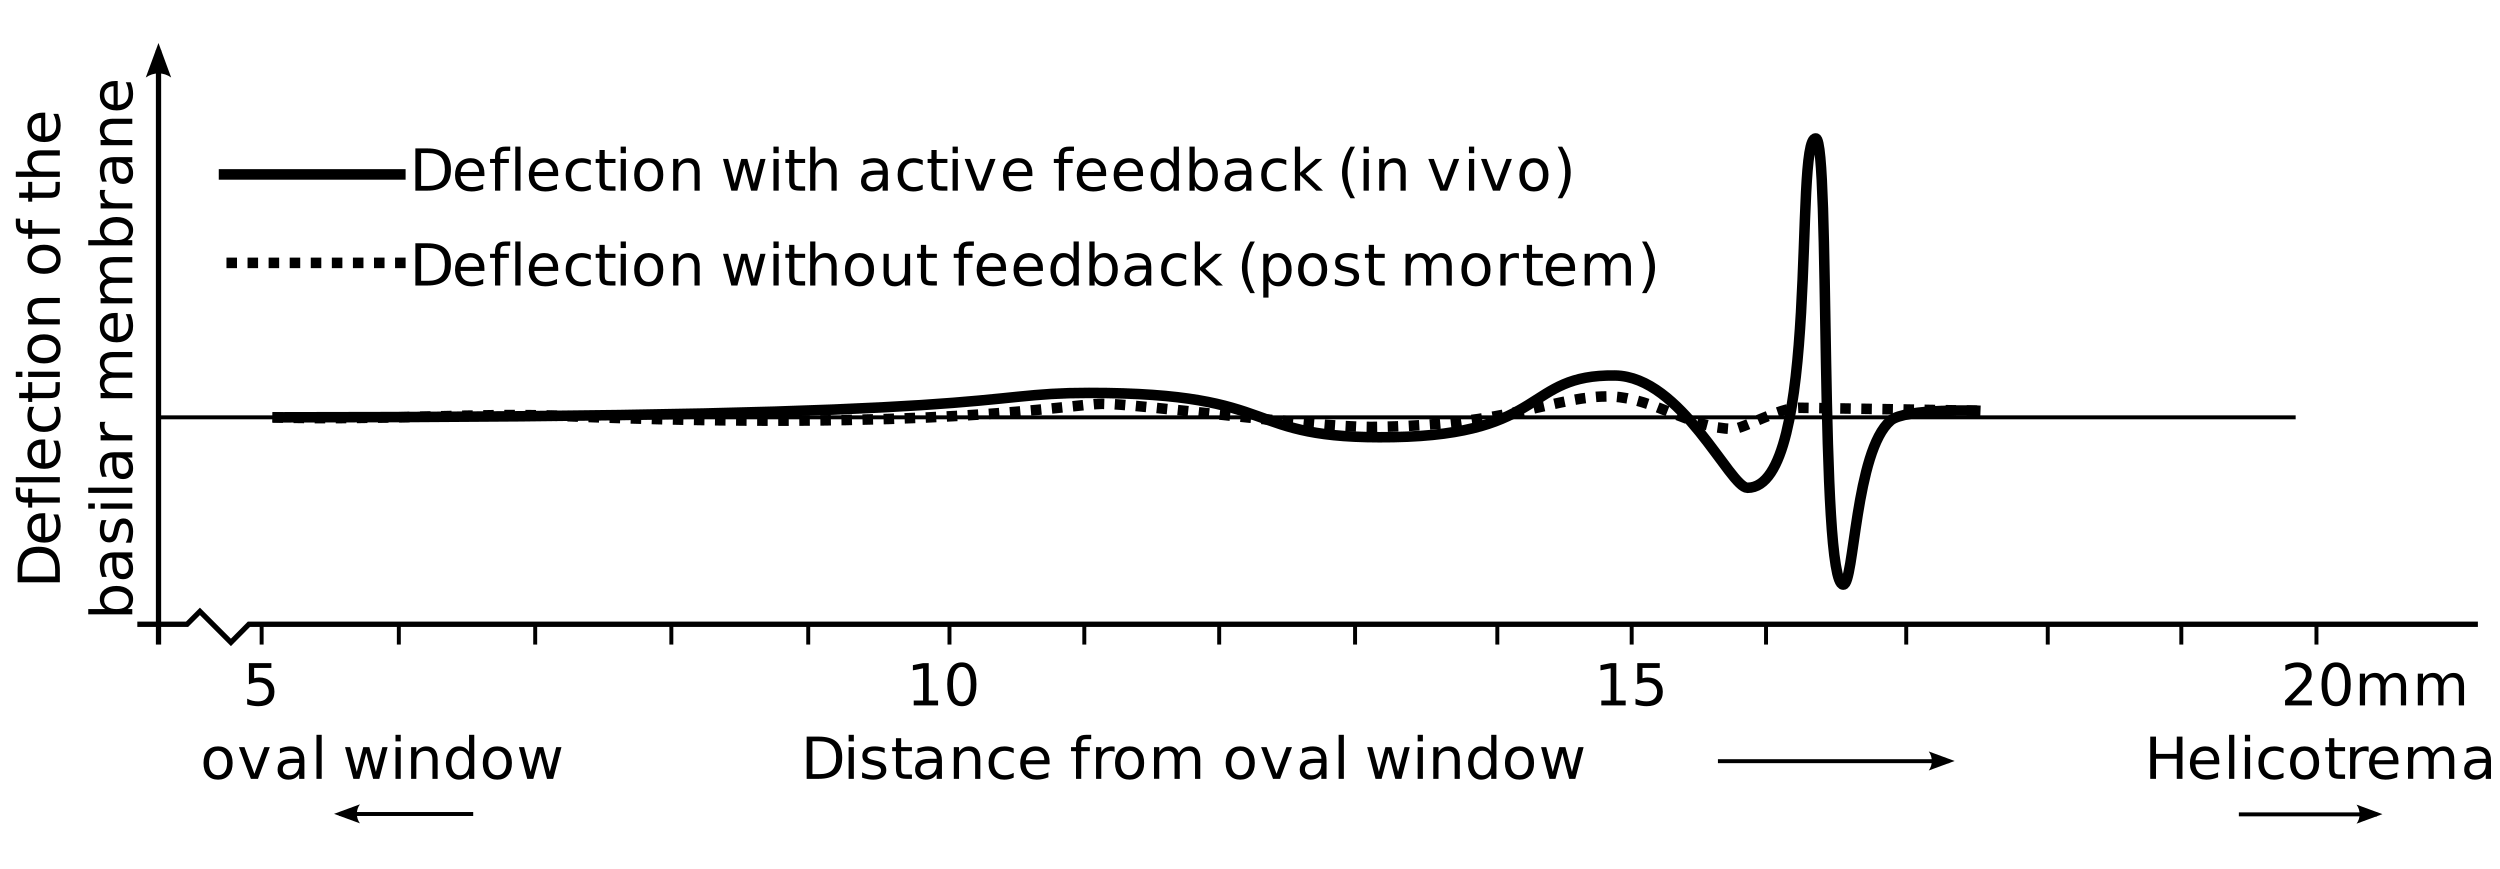 <?xml version="1.0" encoding="UTF-8"?>
<svg width="800px" height="278px" version="1.1" viewBox="0 0 800 278" xmlns="http://www.w3.org/2000/svg" xmlns:xlink="http://www.w3.org/1999/xlink">
<defs>
<symbol id="c" overflow="visible">
<path d="m5.672-8.969c-0.887 0-1.59 0.352-2.109 1.047-0.523 0.699-0.781 1.652-0.781 2.859 0 1.219 0.254 2.18 0.766 2.875 0.52 0.688 1.227 1.031 2.125 1.031 0.895 0 1.598-0.348 2.109-1.047 0.52-0.695 0.781-1.648 0.781-2.859 0-1.195-0.262-2.144-0.781-2.844-0.512-0.707-1.215-1.062-2.109-1.062zm0-1.422c1.457 0 2.598 0.477 3.422 1.422 0.82 0.938 1.234 2.242 1.234 3.906 0 1.656-0.414 2.961-1.234 3.906-0.824 0.949-1.965 1.422-3.422 1.422-1.449 0-2.59-0.473-3.422-1.422-0.824-0.945-1.234-2.25-1.234-3.906 0-1.664 0.41-2.969 1.234-3.906 0.832-0.945 1.973-1.422 3.422-1.422z"/>
</symbol>
<symbol id="m" overflow="visible">
<path d="m0.547-10.141h1.766l3.172 8.516 3.172-8.516h1.766l-3.797 10.141h-2.266z"/>
</symbol>
<symbol id="f" overflow="visible">
<path d="m6.359-5.094c-1.344 0-2.277 0.156-2.797 0.469-0.523 0.305-0.781 0.824-0.781 1.562 0 0.594 0.191 1.07 0.578 1.422 0.395 0.344 0.926 0.516 1.594 0.516 0.926 0 1.664-0.328 2.219-0.984 0.562-0.656 0.844-1.531 0.844-2.625v-0.359zm3.328-0.688v5.781h-1.672v-1.547c-0.387 0.625-0.867 1.086-1.438 1.375-0.562 0.289-1.25 0.438-2.062 0.438-1.043 0-1.871-0.289-2.484-0.875-0.617-0.582-0.922-1.363-0.922-2.344 0-1.133 0.379-1.992 1.141-2.578 0.77-0.582 1.91-0.875 3.422-0.875h2.344v-0.156c0-0.77-0.258-1.363-0.766-1.781-0.5-0.414-1.203-0.625-2.109-0.625-0.586 0-1.152 0.07-1.703 0.203-0.543 0.137-1.07 0.344-1.578 0.625v-1.547c0.602-0.227 1.191-0.398 1.766-0.516 0.57-0.125 1.133-0.188 1.688-0.188 1.457 0 2.551 0.383 3.281 1.141 0.727 0.762 1.094 1.918 1.094 3.469z"/>
</symbol>
<symbol id="l" overflow="visible">
<path d="m1.75-14.094h1.672v14.094h-1.672z"/>
</symbol>
<symbol id="a" overflow="visible"></symbol>
<symbol id="i" overflow="visible">
<path d="m0.781-10.141h1.656l2.094 7.906 2.078-7.906h1.953l2.094 7.906 2.062-7.906h1.672l-2.656 10.141h-1.969l-2.172-8.312-2.203 8.312h-1.953z"/>
</symbol>
<symbol id="d" overflow="visible">
<path d="m1.75-10.141h1.672v10.141h-1.672zm0-3.953h1.672v2.109h-1.672z"/>
</symbol>
<symbol id="h" overflow="visible">
<path d="m10.172-6.125v6.125h-1.656v-6.062c0-0.957-0.188-1.676-0.562-2.156-0.375-0.477-0.938-0.719-1.688-0.719-0.898 0-1.605 0.289-2.125 0.859-0.523 0.574-0.781 1.355-0.781 2.344v5.734h-1.672v-10.141h1.672v1.578c0.395-0.613 0.863-1.07 1.406-1.375 0.539-0.301 1.164-0.453 1.875-0.453 1.164 0 2.047 0.367 2.641 1.094 0.594 0.719 0.891 1.777 0.891 3.172z"/>
</symbol>
<symbol id="o" overflow="visible">
<path d="m8.422-8.609v-5.484h1.672v14.094h-1.672v-1.516c-0.355 0.605-0.797 1.055-1.328 1.344s-1.172 0.438-1.922 0.438c-1.23 0-2.231-0.488-3-1.469-0.773-0.977-1.156-2.266-1.156-3.859s0.383-2.879 1.156-3.859c0.77-0.977 1.77-1.469 3-1.469 0.75 0 1.391 0.148 1.922 0.438 0.531 0.293 0.973 0.742 1.328 1.344zm-5.672 3.547c0 1.23 0.25 2.195 0.75 2.891 0.5 0.699 1.191 1.047 2.078 1.047 0.883 0 1.578-0.348 2.078-1.047 0.508-0.695 0.766-1.66 0.766-2.891 0-1.227-0.258-2.191-0.766-2.891-0.5-0.695-1.195-1.047-2.078-1.047-0.887 0-1.578 0.352-2.078 1.047-0.5 0.699-0.75 1.664-0.75 2.891z"/>
</symbol>
<symbol id="s" overflow="visible">
<path d="m3.656-12.016v10.516h2.203c1.863 0 3.227-0.422 4.094-1.266 0.863-0.844 1.297-2.18 1.297-4.016 0-1.801-0.434-3.125-1.297-3.969-0.867-0.844-2.231-1.266-4.094-1.266zm-1.844-1.5h3.766c2.625 0 4.547 0.547 5.766 1.641 1.227 1.086 1.844 2.781 1.844 5.094 0 2.336-0.621 4.047-1.859 5.141-1.23 1.094-3.148 1.641-5.75 1.641h-3.766z"/>
</symbol>
<symbol id="ak" overflow="visible">
<path d="m8.219-9.844v1.578c-0.48-0.238-0.977-0.422-1.484-0.547-0.5-0.125-1.023-0.188-1.562-0.188-0.824 0-1.445 0.133-1.859 0.391-0.418 0.25-0.625 0.633-0.625 1.141 0 0.387 0.145 0.688 0.438 0.906 0.301 0.219 0.898 0.43 1.797 0.625l0.562 0.125c1.188 0.262 2.023 0.625 2.516 1.094 0.5 0.461 0.75 1.102 0.75 1.922 0 0.938-0.375 1.684-1.125 2.234-0.742 0.555-1.762 0.828-3.062 0.828-0.543 0-1.109-0.055-1.703-0.156-0.586-0.105-1.203-0.266-1.859-0.484v-1.719c0.613 0.324 1.219 0.57 1.812 0.734 0.602 0.156 1.195 0.234 1.781 0.234 0.789 0 1.395-0.133 1.812-0.406 0.426-0.27 0.641-0.648 0.641-1.141 0-0.445-0.156-0.789-0.469-1.031-0.305-0.25-0.969-0.484-2-0.703l-0.578-0.141c-1.031-0.219-1.777-0.551-2.234-1-0.461-0.445-0.688-1.066-0.688-1.859 0-0.945 0.336-1.68 1.016-2.203 0.676-0.52 1.633-0.781 2.875-0.781 0.613 0 1.191 0.047 1.734 0.141 0.551 0.094 1.055 0.23 1.516 0.406z"/>
</symbol>
<symbol id="e" overflow="visible">
<path d="m3.391-13.016v2.875h3.438v1.297h-3.438v5.5c0 0.836 0.113 1.371 0.344 1.609 0.227 0.23 0.688 0.344 1.375 0.344h1.719v1.391h-1.719c-1.281 0-2.168-0.238-2.656-0.719-0.492-0.477-0.734-1.352-0.734-2.625v-5.5h-1.219v-1.297h1.219v-2.875z"/>
</symbol>
<symbol id="g" overflow="visible">
<path d="m9.047-9.75v1.547c-0.469-0.25-0.945-0.438-1.422-0.562-0.469-0.133-0.949-0.203-1.438-0.203-1.074 0-1.914 0.344-2.516 1.031-0.594 0.68-0.891 1.637-0.891 2.875 0 1.242 0.297 2.203 0.891 2.891 0.602 0.68 1.441 1.016 2.516 1.016 0.488 0 0.969-0.062 1.438-0.188 0.477-0.133 0.953-0.328 1.422-0.578v1.531c-0.469 0.219-0.953 0.383-1.453 0.484-0.492 0.113-1.016 0.172-1.578 0.172-1.531 0-2.75-0.477-3.656-1.438-0.898-0.969-1.344-2.266-1.344-3.891 0-1.656 0.453-2.957 1.359-3.906 0.914-0.945 2.164-1.422 3.75-1.422 0.508 0 1.008 0.055 1.5 0.156 0.488 0.105 0.961 0.266 1.422 0.484z"/>
</symbol>
<symbol id="b" overflow="visible">
<path d="m10.422-5.484v0.812h-7.656c0.07 1.148 0.414 2.023 1.031 2.625 0.625 0.594 1.488 0.891 2.594 0.891 0.633 0 1.25-0.078 1.844-0.234 0.602-0.156 1.203-0.391 1.797-0.703v1.578c-0.594 0.25-1.211 0.445-1.844 0.578-0.625 0.133-1.262 0.203-1.906 0.203-1.617 0-2.898-0.469-3.844-1.406-0.949-0.945-1.422-2.223-1.422-3.828 0-1.664 0.445-2.984 1.344-3.953 0.906-0.977 2.117-1.469 3.641-1.469 1.363 0 2.441 0.445 3.234 1.328 0.789 0.875 1.188 2.07 1.188 3.578zm-1.672-0.5c-0.012-0.906-0.266-1.629-0.766-2.172-0.492-0.539-1.148-0.812-1.969-0.812-0.93 0-1.672 0.262-2.234 0.781-0.562 0.523-0.887 1.262-0.969 2.219z"/>
</symbol>
<symbol id="n" overflow="visible">
<path d="m6.875-14.094v1.391h-1.594c-0.594 0-1.012 0.121-1.25 0.359-0.23 0.242-0.344 0.672-0.344 1.297v0.906h2.75v1.297h-2.75v8.844h-1.672v-8.844h-1.594v-1.297h1.594v-0.703c0-1.133 0.258-1.957 0.781-2.469 0.531-0.52 1.367-0.781 2.516-0.781z"/>
</symbol>
<symbol id="r" overflow="visible">
<path d="m7.625-8.578c-0.188-0.113-0.391-0.195-0.609-0.25-0.219-0.051-0.465-0.078-0.734-0.078-0.938 0-1.664 0.309-2.172 0.922-0.5 0.617-0.75 1.496-0.75 2.641v5.344h-1.672v-10.141h1.672v1.578c0.352-0.613 0.805-1.07 1.359-1.375 0.562-0.301 1.25-0.453 2.062-0.453 0.113 0 0.238 0.012 0.375 0.031 0.133 0.012 0.285 0.031 0.453 0.062z"/>
</symbol>
<symbol id="j" overflow="visible">
<path d="m9.641-8.203c0.414-0.738 0.914-1.285 1.5-1.641 0.582-0.363 1.266-0.547 2.047-0.547 1.051 0 1.863 0.371 2.438 1.109 0.57 0.742 0.859 1.793 0.859 3.156v6.125h-1.672v-6.062c0-0.977-0.172-1.703-0.516-2.172s-0.871-0.703-1.578-0.703c-0.867 0-1.547 0.289-2.047 0.859-0.5 0.574-0.75 1.355-0.75 2.344v5.734h-1.672v-6.062c0-0.977-0.172-1.703-0.516-2.172s-0.875-0.703-1.594-0.703c-0.855 0-1.531 0.293-2.031 0.875-0.5 0.574-0.75 1.352-0.75 2.328v5.734h-1.672v-10.141h1.672v1.578c0.383-0.625 0.844-1.082 1.375-1.375 0.531-0.301 1.16-0.453 1.891-0.453 0.727 0 1.352 0.188 1.875 0.562 0.52 0.375 0.898 0.918 1.141 1.625z"/>
</symbol>
<symbol id="as" overflow="visible">
<path d="m1.812-13.516h1.844v5.531h6.641v-5.531h1.828v13.516h-1.828v-6.438h-6.641v6.438h-1.844z"/>
</symbol>
<symbol id="aj" overflow="visible">
<path d="m2-13.516h7.188v1.531h-5.516v3.312c0.27-0.082 0.535-0.145 0.797-0.188 0.27-0.051 0.535-0.078 0.797-0.078 1.508 0 2.703 0.418 3.578 1.25 0.883 0.824 1.328 1.938 1.328 3.344 0 1.461-0.453 2.594-1.359 3.406-0.898 0.805-2.172 1.203-3.828 1.203-0.562 0-1.141-0.055-1.734-0.156-0.586-0.094-1.188-0.234-1.812-0.422v-1.844c0.539 0.293 1.098 0.512 1.672 0.656 0.582 0.148 1.195 0.219 1.844 0.219 1.039 0 1.863-0.27 2.469-0.812 0.613-0.551 0.922-1.301 0.922-2.25 0-0.938-0.309-1.68-0.922-2.234-0.605-0.551-1.43-0.828-2.469-0.828-0.492 0-0.98 0.059-1.469 0.172-0.48 0.105-0.977 0.273-1.484 0.5z"/>
</symbol>
<symbol id="ai" overflow="visible">
<path d="m2.297-1.547h2.984v-10.312l-3.25 0.656v-1.672l3.234-0.641h1.828v11.969h3v1.547h-7.797z"/>
</symbol>
<symbol id="ah" overflow="visible">
<path d="m5.891-12.312c-0.938 0-1.648 0.465-2.125 1.391-0.469 0.93-0.703 2.32-0.703 4.172 0 1.855 0.234 3.246 0.703 4.172 0.477 0.93 1.188 1.391 2.125 1.391 0.945 0 1.656-0.461 2.125-1.391 0.477-0.926 0.719-2.316 0.719-4.172 0-1.852-0.242-3.242-0.719-4.172-0.469-0.926-1.18-1.391-2.125-1.391zm0-1.453c1.52 0 2.676 0.602 3.469 1.797 0.801 1.199 1.203 2.938 1.203 5.219s-0.402 4.023-1.203 5.219c-0.793 1.199-1.949 1.797-3.469 1.797-1.512 0-2.668-0.598-3.469-1.797-0.805-1.195-1.203-2.938-1.203-5.219s0.398-4.019 1.203-5.219c0.801-1.195 1.957-1.797 3.469-1.797z"/>
</symbol>
<symbol id="ar" overflow="visible">
<path d="m3.562-1.547h6.375v1.547h-8.578v-1.547c0.695-0.719 1.645-1.68 2.844-2.891 1.195-1.207 1.945-1.988 2.25-2.344 0.582-0.656 0.988-1.207 1.219-1.656 0.238-0.457 0.359-0.91 0.359-1.359 0-0.719-0.258-1.301-0.766-1.75-0.5-0.445-1.152-0.672-1.953-0.672-0.574 0-1.184 0.102-1.828 0.297-0.637 0.199-1.312 0.5-2.031 0.906v-1.859c0.727-0.289 1.41-0.508 2.047-0.656 0.645-0.156 1.234-0.234 1.766-0.234 1.406 0 2.523 0.352 3.359 1.047 0.832 0.699 1.25 1.637 1.25 2.812 0 0.555-0.105 1.078-0.312 1.578-0.211 0.5-0.59 1.09-1.141 1.766-0.148 0.18-0.625 0.684-1.438 1.516-0.812 0.836-1.953 2-3.422 3.5z"/>
</symbol>
<symbol id="ag" overflow="visible">
<path d="m10.172-6.125v6.125h-1.656v-6.062c0-0.957-0.188-1.676-0.562-2.156-0.375-0.477-0.938-0.719-1.688-0.719-0.898 0-1.605 0.289-2.125 0.859-0.523 0.574-0.781 1.355-0.781 2.344v5.734h-1.672v-14.094h1.672v5.531c0.395-0.613 0.863-1.07 1.406-1.375 0.539-0.301 1.164-0.453 1.875-0.453 1.164 0 2.047 0.367 2.641 1.094 0.594 0.719 0.891 1.777 0.891 3.172z"/>
</symbol>
<symbol id="af" overflow="visible">
<path d="m9.031-5.062c0-1.227-0.258-2.191-0.766-2.891-0.5-0.695-1.195-1.047-2.078-1.047-0.875 0-1.57 0.352-2.078 1.047-0.5 0.699-0.75 1.664-0.75 2.891 0 1.23 0.25 2.195 0.75 2.891 0.508 0.699 1.203 1.047 2.078 1.047 0.883 0 1.578-0.348 2.078-1.047 0.508-0.695 0.766-1.66 0.766-2.891zm-5.672-3.547c0.352-0.602 0.797-1.051 1.328-1.344 0.531-0.289 1.172-0.438 1.922-0.438 1.227 0 2.227 0.492 3 1.469 0.77 0.98 1.156 2.266 1.156 3.859s-0.387 2.883-1.156 3.859c-0.773 0.98-1.773 1.469-3 1.469-0.75 0-1.391-0.148-1.922-0.438s-0.977-0.738-1.328-1.344v1.516h-1.672v-14.094h1.672z"/>
</symbol>
<symbol id="ae" overflow="visible">
<path d="m1.688-14.094h1.672v8.328l4.969-4.375h2.125l-5.375 4.75 5.609 5.391h-2.172l-5.156-4.953v4.953h-1.672z"/>
</symbol>
<symbol id="ad" overflow="visible">
<path d="m5.75-14.078c-0.812 1.398-1.418 2.773-1.812 4.125-0.387 1.355-0.578 2.731-0.578 4.125 0 1.398 0.195 2.781 0.594 4.156 0.395 1.367 0.992 2.734 1.797 4.109h-1.453c-0.906-1.418-1.586-2.805-2.031-4.172-0.449-1.375-0.672-2.738-0.672-4.094 0-1.344 0.223-2.695 0.672-4.062 0.445-1.363 1.125-2.758 2.031-4.188z"/>
</symbol>
<symbol id="ac" overflow="visible">
<path d="m1.484-14.078h1.453c0.906 1.43 1.582 2.824 2.031 4.188 0.445 1.367 0.672 2.719 0.672 4.062 0 1.355-0.227 2.719-0.672 4.094-0.449 1.367-1.125 2.754-2.031 4.172h-1.453c0.801-1.375 1.398-2.742 1.797-4.109 0.395-1.375 0.594-2.758 0.594-4.156 0-1.395-0.199-2.769-0.594-4.125-0.398-1.352-0.996-2.727-1.797-4.125z"/>
</symbol>
<symbol id="aq" overflow="visible">
<path d="m1.578-4v-6.141h1.656v6.078c0 0.961 0.188 1.68 0.562 2.156 0.375 0.48 0.938 0.719 1.688 0.719 0.906 0 1.617-0.285 2.141-0.859 0.52-0.57 0.781-1.352 0.781-2.344v-5.75h1.672v10.141h-1.672v-1.562c-0.406 0.617-0.883 1.074-1.422 1.375-0.531 0.301-1.148 0.453-1.844 0.453-1.168 0-2.055-0.359-2.656-1.078-0.605-0.727-0.906-1.789-0.906-3.188z"/>
</symbol>
<symbol id="ap" overflow="visible">
<path d="m3.359-1.516v5.375h-1.672v-14h1.672v1.531c0.352-0.602 0.797-1.051 1.328-1.344 0.531-0.289 1.172-0.438 1.922-0.438 1.227 0 2.227 0.492 3 1.469 0.77 0.98 1.156 2.266 1.156 3.859s-0.387 2.883-1.156 3.859c-0.773 0.98-1.773 1.469-3 1.469-0.75 0-1.391-0.148-1.922-0.438s-0.977-0.738-1.328-1.344zm5.672-3.547c0-1.227-0.258-2.191-0.766-2.891-0.5-0.695-1.195-1.047-2.078-1.047-0.875 0-1.57 0.352-2.078 1.047-0.5 0.699-0.75 1.664-0.75 2.891 0 1.23 0.25 2.195 0.75 2.891 0.508 0.699 1.203 1.047 2.078 1.047 0.883 0 1.578-0.348 2.078-1.047 0.508-0.695 0.766-1.66 0.766-2.891z"/>
</symbol>
<symbol id="ao" overflow="visible">
<path d="m-12.016-3.656h10.516v-2.203c0-1.863-0.422-3.227-1.266-4.094-0.844-0.863-2.18-1.297-4.016-1.297-1.801 0-3.125 0.434-3.969 1.297-0.844 0.867-1.266 2.231-1.266 4.094zm-1.5 1.844v-3.766c0-2.625 0.547-4.547 1.641-5.766 1.086-1.227 2.781-1.844 5.094-1.844 2.336 0 4.047 0.621 5.141 1.859 1.094 1.23 1.641 3.148 1.641 5.75v3.766z"/>
</symbol>
<symbol id="k" overflow="visible">
<path d="m-5.484-10.422h0.812v7.656c1.148-0.07 2.023-0.414 2.625-1.031 0.594-0.625 0.891-1.488 0.891-2.594 0-0.633-0.078-1.25-0.234-1.844-0.156-0.602-0.391-1.203-0.703-1.797h1.578c0.25 0.594 0.445 1.211 0.578 1.844 0.133 0.625 0.203 1.262 0.203 1.906 0 1.617-0.469 2.898-1.406 3.844-0.945 0.949-2.223 1.422-3.828 1.422-1.664 0-2.984-0.445-3.953-1.344-0.977-0.906-1.469-2.117-1.469-3.641 0-1.363 0.445-2.441 1.328-3.234 0.875-0.789 2.07-1.188 3.578-1.188zm-0.5 1.672c-0.906 0.012-1.629 0.266-2.172 0.766-0.539 0.492-0.812 1.148-0.812 1.969 0 0.93 0.262 1.672 0.781 2.234 0.523 0.562 1.262 0.887 2.219 0.969z"/>
</symbol>
<symbol id="y" overflow="visible">
<path d="m-14.094-6.875h1.391v1.594c0 0.594 0.121 1.012 0.359 1.25 0.242 0.23 0.672 0.344 1.297 0.344h0.906v-2.75h1.297v2.75h8.844v1.672h-8.844v1.594h-1.297v-1.594h-0.703c-1.133 0-1.957-0.258-2.469-0.781-0.52-0.531-0.781-1.367-0.781-2.516z"/>
</symbol>
<symbol id="x" overflow="visible">
<path d="m-14.094-1.75v-1.672h14.094v1.672z"/>
</symbol>
<symbol id="al" overflow="visible">
<path d="m-9.75-9.047h1.547c-0.25 0.469-0.438 0.945-0.562 1.422-0.133 0.469-0.203 0.949-0.203 1.438 0 1.074 0.344 1.914 1.031 2.516 0.68 0.594 1.637 0.891 2.875 0.891 1.242 0 2.203-0.297 2.891-0.891 0.68-0.602 1.016-1.441 1.016-2.516 0-0.488-0.062-0.969-0.188-1.438-0.133-0.477-0.328-0.953-0.578-1.422h1.531c0.219 0.469 0.383 0.953 0.484 1.453 0.113 0.492 0.172 1.016 0.172 1.578 0 1.531-0.477 2.75-1.438 3.656-0.969 0.898-2.266 1.344-3.891 1.344-1.656 0-2.957-0.453-3.906-1.359-0.945-0.914-1.422-2.164-1.422-3.75 0-0.508 0.055-1.008 0.156-1.5 0.105-0.488 0.266-0.961 0.484-1.422z"/>
</symbol>
<symbol id="w" overflow="visible">
<path d="m-13.016-3.391h2.875v-3.438h1.297v3.438h5.5c0.836 0 1.371-0.113 1.609-0.344 0.23-0.227 0.344-0.688 0.344-1.375v-1.719h1.391v1.719c0 1.281-0.238 2.168-0.719 2.656-0.477 0.492-1.352 0.734-2.625 0.734h-5.5v1.219h-1.297v-1.219h-2.875z"/>
</symbol>
<symbol id="v" overflow="visible">
<path d="m-10.141-1.75v-1.672h10.141v1.672zm-3.953 0v-1.672h2.109v1.672z"/>
</symbol>
<symbol id="u" overflow="visible">
<path d="m-8.969-5.672c0 0.887 0.352 1.59 1.047 2.109 0.699 0.523 1.652 0.781 2.859 0.781 1.219 0 2.18-0.254 2.875-0.766 0.688-0.52 1.031-1.227 1.031-2.125 0-0.895-0.348-1.598-1.047-2.109-0.695-0.52-1.648-0.781-2.859-0.781-1.195 0-2.144 0.262-2.844 0.781-0.707 0.512-1.062 1.215-1.062 2.109zm-1.422 0c0-1.457 0.477-2.598 1.422-3.422 0.938-0.82 2.242-1.234 3.906-1.234 1.656 0 2.961 0.414 3.906 1.234 0.949 0.824 1.422 1.965 1.422 3.422 0 1.449-0.473 2.59-1.422 3.422-0.945 0.824-2.25 1.234-3.906 1.234-1.664 0-2.969-0.41-3.906-1.234-0.945-0.832-1.422-1.973-1.422-3.422z"/>
</symbol>
<symbol id="t" overflow="visible">
<path d="m-6.125-10.172h6.125v1.656h-6.062c-0.957 0-1.676 0.188-2.156 0.562-0.477 0.375-0.719 0.938-0.719 1.688 0 0.898 0.289 1.605 0.859 2.125 0.574 0.523 1.355 0.781 2.344 0.781h5.734v1.672h-10.141v-1.672h1.578c-0.613-0.395-1.07-0.863-1.375-1.406-0.301-0.539-0.453-1.164-0.453-1.875 0-1.164 0.367-2.047 1.094-2.641 0.719-0.594 1.777-0.891 3.172-0.891z"/>
</symbol>
<symbol id="q" overflow="visible"></symbol>
<symbol id="an" overflow="visible">
<path d="m-6.125-10.172h6.125v1.656h-6.062c-0.957 0-1.676 0.188-2.156 0.562-0.477 0.375-0.719 0.938-0.719 1.688 0 0.898 0.289 1.605 0.859 2.125 0.574 0.523 1.355 0.781 2.344 0.781h5.734v1.672h-14.094v-1.672h5.531c-0.613-0.395-1.07-0.863-1.375-1.406-0.301-0.539-0.453-1.164-0.453-1.875 0-1.164 0.367-2.047 1.094-2.641 0.719-0.594 1.777-0.891 3.172-0.891z"/>
</symbol>
<symbol id="ab" overflow="visible">
<path d="m-5.062-9.031c-1.227 0-2.191 0.258-2.891 0.766-0.695 0.5-1.047 1.195-1.047 2.078 0 0.875 0.352 1.57 1.047 2.078 0.699 0.5 1.664 0.75 2.891 0.75 1.23 0 2.195-0.25 2.891-0.75 0.699-0.508 1.047-1.203 1.047-2.078 0-0.883-0.348-1.578-1.047-2.078-0.695-0.508-1.66-0.766-2.891-0.766zm-3.547 5.672c-0.602-0.352-1.051-0.797-1.344-1.328-0.289-0.531-0.438-1.172-0.438-1.922 0-1.227 0.492-2.227 1.469-3 0.98-0.77 2.266-1.156 3.859-1.156s2.883 0.387 3.859 1.156c0.98 0.773 1.469 1.773 1.469 3 0 0.75-0.148 1.391-0.438 1.922s-0.738 0.977-1.344 1.328h1.516v1.672h-14.094v-1.672z"/>
</symbol>
<symbol id="p" overflow="visible">
<path d="m-5.094-6.359c0 1.344 0.156 2.277 0.469 2.797 0.305 0.523 0.824 0.781 1.562 0.781 0.594 0 1.07-0.191 1.422-0.578 0.344-0.395 0.516-0.926 0.516-1.594 0-0.926-0.328-1.664-0.984-2.219-0.656-0.562-1.531-0.844-2.625-0.844h-0.359zm-0.688-3.328h5.781v1.672h-1.547c0.625 0.387 1.086 0.867 1.375 1.438 0.289 0.562 0.438 1.25 0.438 2.062 0 1.043-0.289 1.871-0.875 2.484-0.582 0.617-1.363 0.922-2.344 0.922-1.133 0-1.992-0.379-2.578-1.141-0.582-0.77-0.875-1.91-0.875-3.422v-2.344h-0.156c-0.77 0-1.363 0.258-1.781 0.766-0.414 0.5-0.625 1.203-0.625 2.109 0 0.586 0.07 1.152 0.203 1.703 0.137 0.543 0.344 1.07 0.625 1.578h-1.547c-0.227-0.602-0.398-1.191-0.516-1.766-0.125-0.57-0.188-1.133-0.188-1.688 0-1.457 0.383-2.551 1.141-3.281 0.762-0.727 1.918-1.094 3.469-1.094z"/>
</symbol>
<symbol id="am" overflow="visible">
<path d="m-9.844-8.219h1.578c-0.238 0.48-0.422 0.977-0.547 1.484-0.125 0.5-0.188 1.023-0.188 1.562 0 0.824 0.133 1.445 0.391 1.859 0.25 0.418 0.633 0.625 1.141 0.625 0.387 0 0.688-0.145 0.906-0.438 0.219-0.301 0.43-0.898 0.625-1.797l0.125-0.562c0.262-1.188 0.625-2.023 1.094-2.516 0.461-0.5 1.102-0.75 1.922-0.75 0.938 0 1.684 0.375 2.234 1.125 0.555 0.742 0.828 1.762 0.828 3.062 0 0.543-0.055 1.109-0.156 1.703-0.105 0.586-0.266 1.203-0.484 1.859h-1.719c0.324-0.613 0.57-1.219 0.734-1.812 0.156-0.602 0.234-1.195 0.234-1.781 0-0.789-0.133-1.395-0.406-1.812-0.27-0.426-0.648-0.641-1.141-0.641-0.445 0-0.789 0.156-1.031 0.469-0.25 0.305-0.484 0.969-0.703 2l-0.141 0.578c-0.219 1.031-0.551 1.777-1 2.234-0.445 0.461-1.066 0.688-1.859 0.688-0.945 0-1.68-0.336-2.203-1.016-0.52-0.676-0.781-1.633-0.781-2.875 0-0.613 0.047-1.191 0.141-1.734 0.094-0.551 0.23-1.055 0.406-1.516z"/>
</symbol>
<symbol id="aa" overflow="visible">
<path d="m-8.578-7.625c-0.113 0.188-0.195 0.391-0.25 0.609-0.051 0.219-0.078 0.465-0.078 0.734 0 0.938 0.309 1.664 0.922 2.172 0.617 0.5 1.496 0.75 2.641 0.75h5.344v1.672h-10.141v-1.672h1.578c-0.613-0.352-1.07-0.805-1.375-1.359-0.301-0.562-0.453-1.25-0.453-2.062 0-0.113 0.012-0.238 0.031-0.375 0.012-0.133 0.031-0.285 0.062-0.453z"/>
</symbol>
<symbol id="z" overflow="visible">
<path d="m-8.203-9.641c-0.738-0.414-1.285-0.914-1.641-1.5-0.363-0.582-0.547-1.266-0.547-2.047 0-1.051 0.371-1.863 1.109-2.438 0.742-0.57 1.793-0.859 3.156-0.859h6.125v1.672h-6.062c-0.977 0-1.703 0.172-2.172 0.516s-0.703 0.871-0.703 1.578c0 0.867 0.289 1.547 0.859 2.047 0.574 0.5 1.355 0.75 2.344 0.75h5.734v1.672h-6.062c-0.977 0-1.703 0.172-2.172 0.516s-0.703 0.875-0.703 1.594c0 0.855 0.293 1.531 0.875 2.031 0.574 0.5 1.352 0.75 2.328 0.75h5.734v1.672h-10.141v-1.672h1.578c-0.625-0.383-1.082-0.844-1.375-1.375-0.301-0.531-0.453-1.16-0.453-1.891 0-0.727 0.188-1.352 0.562-1.875 0.375-0.52 0.918-0.898 1.625-1.141z"/>
</symbol>
</defs>
<path transform="matrix(1.686 0 0 1.687 0 .057)" d="m26.064 118.38h9.441l2.44-2.441 5.88 5.88 3.415-3.439h423.06" fill="none" stroke="#000"/>
<path transform="matrix(1.686 0 0 1.687 0 .057)" d="m30.086 122.23v-112.79" fill="none" stroke="#000"/>
<path d="m46.648 24.809 4.062-11.059 4.066 11.059c-2.402-1.766-5.684-1.758-8.129 0z" fill-rule="evenodd"/>
<path transform="matrix(1.686 0 0 1.687 0 .057)" d="m49.658 122.23v-3.849" fill="none" stroke="#000" stroke-width=".75"/>
<path transform="matrix(1.686 0 0 1.687 0 .057)" d="m75.697 122.23v-3.849" fill="none" stroke="#000" stroke-width=".75"/>
<path transform="matrix(1.686 0 0 1.687 0 .057)" d="m101.58 122.23v-3.849" fill="none" stroke="#000" stroke-width=".75"/>
<path transform="matrix(1.686 0 0 1.687 0 .057)" d="m127.42 122.23v-3.849" fill="none" stroke="#000" stroke-width=".75"/>
<path transform="matrix(1.686 0 0 1.687 0 .057)" d="m153.4 122.23v-3.849" fill="none" stroke="#000" stroke-width=".75"/>
<path transform="matrix(1.686 0 0 1.687 0 .057)" d="m180.21 122.23v-3.849" fill="none" stroke="#000" stroke-width=".75"/>
<path transform="matrix(1.686 0 0 1.687 0 .057)" d="m205.8 122.23v-3.849" fill="none" stroke="#000" stroke-width=".75"/>
<path transform="matrix(1.686 0 0 1.687 0 .057)" d="m231.4 122.23v-3.849" fill="none" stroke="#000" stroke-width=".75"/>
<path transform="matrix(1.686 0 0 1.687 0 .057)" d="m257.19 122.23v-3.849" fill="none" stroke="#000" stroke-width=".75"/>
<path transform="matrix(1.686 0 0 1.687 0 .057)" d="m284.19 122.23v-3.849" fill="none" stroke="#000" stroke-width=".75"/>
<path transform="matrix(1.686 0 0 1.687 0 .057)" d="m309.69 122.23v-3.849" fill="none" stroke="#000" stroke-width=".75"/>
<path transform="matrix(1.686 0 0 1.687 0 .057)" d="m335.19 122.23v-3.849" fill="none" stroke="#000" stroke-width=".75"/>
<path transform="matrix(1.686 0 0 1.687 0 .057)" d="m361.8 122.23v-3.849" fill="none" stroke="#000" stroke-width=".75"/>
<path transform="matrix(1.686 0 0 1.687 0 .057)" d="m388.66 122.23v-3.849" fill="none" stroke="#000" stroke-width=".75"/>
<path transform="matrix(1.686 0 0 1.687 0 .057)" d="m414.01 122.23v-3.849" fill="none" stroke="#000" stroke-width=".75"/>
<path transform="matrix(1.686 0 0 1.687 0 .057)" d="m439.66 122.23v-3.849" fill="none" stroke="#000" stroke-width=".75"/>
<g>
<use x="64.113" y="249.23" xlink:href="#c"/>
<use x="75.916" y="249.23" xlink:href="#m"/>
<use x="87.718" y="249.23" xlink:href="#f"/>
<use x="99.52" y="249.23" xlink:href="#l"/>
<use x="104.579" y="249.23" xlink:href="#a"/>
<use x="109.637" y="249.23" xlink:href="#i"/>
<use x="124.811" y="249.23" xlink:href="#d"/>
<use x="129.869" y="249.23" xlink:href="#h"/>
<use x="141.672" y="249.23" xlink:href="#o"/>
<use x="153.474" y="249.23" xlink:href="#c"/>
<use x="165.277" y="249.23" xlink:href="#i"/>
</g>
<g>
<use x="256.32" y="249.23" xlink:href="#s"/>
<use x="269.809" y="249.23" xlink:href="#d"/>
<use x="274.867" y="249.23" xlink:href="#ak"/>
<use x="284.983" y="249.23" xlink:href="#e"/>
<use x="291.727" y="249.23" xlink:href="#f"/>
<use x="303.53" y="249.23" xlink:href="#h"/>
<use x="315.332" y="249.23" xlink:href="#g"/>
<use x="325.449" y="249.23" xlink:href="#b"/>
<use x="337.251" y="249.23" xlink:href="#a"/>
<use x="342.309" y="249.23" xlink:href="#n"/>
<use x="349.053" y="249.23" xlink:href="#r"/>
<use x="355.798" y="249.23" xlink:href="#c"/>
<use x="367.6" y="249.23" xlink:href="#j"/>
<use x="386.147" y="249.23" xlink:href="#a"/>
<use x="391.205" y="249.23" xlink:href="#c"/>
<use x="403.007" y="249.23" xlink:href="#m"/>
<use x="414.81" y="249.23" xlink:href="#f"/>
<use x="426.612" y="249.23" xlink:href="#l"/>
<use x="431.67" y="249.23" xlink:href="#a"/>
<use x="436.728" y="249.23" xlink:href="#i"/>
<use x="451.903" y="249.23" xlink:href="#d"/>
<use x="456.961" y="249.23" xlink:href="#h"/>
<use x="468.763" y="249.23" xlink:href="#o"/>
<use x="480.566" y="249.23" xlink:href="#c"/>
<use x="492.368" y="249.23" xlink:href="#i"/>
</g>
<g>
<use x="686.266" y="249.23" xlink:href="#as"/>
<use x="699.754" y="249.23" xlink:href="#b"/>
<use x="711.556" y="249.23" xlink:href="#l"/>
<use x="716.615" y="249.23" xlink:href="#d"/>
<use x="721.673" y="249.23" xlink:href="#g"/>
<use x="731.789" y="249.23" xlink:href="#c"/>
<use x="743.592" y="249.23" xlink:href="#e"/>
<use x="750.336" y="249.23" xlink:href="#r"/>
<use x="757.08" y="249.23" xlink:href="#b"/>
<use x="768.882" y="249.23" xlink:href="#j"/>
<use x="787.429" y="249.23" xlink:href="#f"/>
</g>
<g>
<use x="19.15" y="188.148" xlink:href="#ao"/>
<use x="19.15" y="174.656" xlink:href="#k"/>
<use x="19.15" y="162.849" xlink:href="#y"/>
<use x="19.15" y="156.103" xlink:href="#x"/>
<use x="19.15" y="151.043" xlink:href="#k"/>
<use x="19.15" y="139.237" xlink:href="#al"/>
<use x="19.15" y="129.117" xlink:href="#w"/>
<use x="19.15" y="122.371" xlink:href="#v"/>
<use x="19.15" y="117.311" xlink:href="#u"/>
<use x="19.15" y="105.505" xlink:href="#t"/>
<use x="19.15" y="93.698" xlink:href="#q"/>
<use x="19.15" y="88.639" xlink:href="#u"/>
<use x="19.15" y="76.832" xlink:href="#y"/>
<use x="19.15" y="70.086" xlink:href="#q"/>
<use x="19.15" y="65.026" xlink:href="#w"/>
<use x="19.15" y="58.28" xlink:href="#an"/>
<use x="19.15" y="46.473" xlink:href="#k"/>
</g>
<g>
<use x="42.333" y="198.266" xlink:href="#ab"/>
<use x="42.333" y="186.459" xlink:href="#p"/>
<use x="42.333" y="174.653" xlink:href="#am"/>
<use x="42.333" y="164.533" xlink:href="#v"/>
<use x="42.333" y="159.474" xlink:href="#x"/>
<use x="42.333" y="154.414" xlink:href="#p"/>
<use x="42.333" y="142.608" xlink:href="#aa"/>
<use x="42.333" y="134.174" xlink:href="#q"/>
<use x="42.333" y="129.115" xlink:href="#z"/>
<use x="42.333" y="110.562" xlink:href="#k"/>
<use x="42.333" y="98.756" xlink:href="#z"/>
<use x="42.333" y="80.203" xlink:href="#ab"/>
<use x="42.333" y="68.397" xlink:href="#aa"/>
<use x="42.333" y="59.964" xlink:href="#p"/>
<use x="42.333" y="48.157" xlink:href="#t"/>
<use x="42.333" y="36.351" xlink:href="#k"/>
</g>
<g>
<use x="77.652" y="225.722" xlink:href="#aj"/>
</g>
<g>
<use x="290.094" y="225.722" xlink:href="#ai"/>
<use x="301.896" y="225.722" xlink:href="#ah"/>
</g>
<g>
<use x="510.125" y="225.722" xlink:href="#ai"/>
<use x="521.927" y="225.722" xlink:href="#aj"/>
</g>
<g>
<use x="729.859" y="225.722" xlink:href="#ar"/>
<use x="741.662" y="225.722" xlink:href="#ah"/>
<use x="753.464" y="225.722" xlink:href="#j"/>
<use x="772.011" y="225.722" xlink:href="#j"/>
</g>
<g>
<use x="131.105" y="61.007" xlink:href="#s"/>
<use x="144.594" y="61.007" xlink:href="#b"/>
<use x="156.396" y="61.007" xlink:href="#n"/>
<use x="163.141" y="61.007" xlink:href="#l"/>
<use x="168.199" y="61.007" xlink:href="#b"/>
<use x="180.001" y="61.007" xlink:href="#g"/>
<use x="190.117" y="61.007" xlink:href="#e"/>
<use x="196.862" y="61.007" xlink:href="#d"/>
<use x="201.92" y="61.007" xlink:href="#c"/>
<use x="213.722" y="61.007" xlink:href="#h"/>
<use x="225.525" y="61.007" xlink:href="#a"/>
<use x="230.583" y="61.007" xlink:href="#i"/>
<use x="245.757" y="61.007" xlink:href="#d"/>
<use x="250.815" y="61.007" xlink:href="#e"/>
<use x="257.56" y="61.007" xlink:href="#ag"/>
<use x="269.362" y="61.007" xlink:href="#a"/>
<use x="274.42" y="61.007" xlink:href="#f"/>
<use x="286.223" y="61.007" xlink:href="#g"/>
<use x="296.339" y="61.007" xlink:href="#e"/>
<use x="303.083" y="61.007" xlink:href="#d"/>
<use x="308.141" y="61.007" xlink:href="#m"/>
<use x="319.944" y="61.007" xlink:href="#b"/>
<use x="331.746" y="61.007" xlink:href="#a"/>
<use x="336.804" y="61.007" xlink:href="#n"/>
<use x="343.549" y="61.007" xlink:href="#b"/>
<use x="355.351" y="61.007" xlink:href="#b"/>
<use x="367.153" y="61.007" xlink:href="#o"/>
<use x="378.956" y="61.007" xlink:href="#af"/>
<use x="390.758" y="61.007" xlink:href="#f"/>
<use x="402.561" y="61.007" xlink:href="#g"/>
<use x="412.677" y="61.007" xlink:href="#ae"/>
<use x="422.793" y="61.007" xlink:href="#a"/>
<use x="427.851" y="61.007" xlink:href="#ad"/>
<use x="434.596" y="61.007" xlink:href="#d"/>
<use x="439.654" y="61.007" xlink:href="#h"/>
<use x="451.456" y="61.007" xlink:href="#a"/>
<use x="456.514" y="61.007" xlink:href="#m"/>
<use x="468.317" y="61.007" xlink:href="#d"/>
<use x="473.375" y="61.007" xlink:href="#m"/>
<use x="485.177" y="61.007" xlink:href="#c"/>
<use x="496.98" y="61.007" xlink:href="#ac"/>
</g>
<g>
<use x="131.105" y="91.366" xlink:href="#s"/>
<use x="144.594" y="91.366" xlink:href="#b"/>
<use x="156.396" y="91.366" xlink:href="#n"/>
<use x="163.141" y="91.366" xlink:href="#l"/>
<use x="168.199" y="91.366" xlink:href="#b"/>
<use x="180.001" y="91.366" xlink:href="#g"/>
<use x="190.117" y="91.366" xlink:href="#e"/>
<use x="196.862" y="91.366" xlink:href="#d"/>
<use x="201.92" y="91.366" xlink:href="#c"/>
<use x="213.722" y="91.366" xlink:href="#h"/>
<use x="225.525" y="91.366" xlink:href="#a"/>
<use x="230.583" y="91.366" xlink:href="#i"/>
<use x="245.757" y="91.366" xlink:href="#d"/>
<use x="250.815" y="91.366" xlink:href="#e"/>
<use x="257.56" y="91.366" xlink:href="#ag"/>
<use x="269.362" y="91.366" xlink:href="#c"/>
<use x="281.164" y="91.366" xlink:href="#aq"/>
<use x="292.967" y="91.366" xlink:href="#e"/>
<use x="299.711" y="91.366" xlink:href="#a"/>
<use x="304.769" y="91.366" xlink:href="#n"/>
<use x="311.513" y="91.366" xlink:href="#b"/>
<use x="323.316" y="91.366" xlink:href="#b"/>
<use x="335.118" y="91.366" xlink:href="#o"/>
<use x="346.921" y="91.366" xlink:href="#af"/>
<use x="358.723" y="91.366" xlink:href="#f"/>
<use x="370.525" y="91.366" xlink:href="#g"/>
<use x="380.642" y="91.366" xlink:href="#ae"/>
<use x="390.758" y="91.366" xlink:href="#a"/>
<use x="395.816" y="91.366" xlink:href="#ad"/>
<use x="402.561" y="91.366" xlink:href="#ap"/>
<use x="414.363" y="91.366" xlink:href="#c"/>
<use x="426.165" y="91.366" xlink:href="#ak"/>
<use x="436.282" y="91.366" xlink:href="#e"/>
<use x="443.026" y="91.366" xlink:href="#a"/>
<use x="448.084" y="91.366" xlink:href="#j"/>
<use x="466.631" y="91.366" xlink:href="#c"/>
<use x="478.433" y="91.366" xlink:href="#r"/>
<use x="486.863" y="91.366" xlink:href="#e"/>
<use x="493.608" y="91.366" xlink:href="#b"/>
<use x="505.41" y="91.366" xlink:href="#j"/>
<use x="523.957" y="91.366" xlink:href="#ac"/>
</g>
<path transform="matrix(1.686 0 0 1.687 0 .057)" d="m89.813 154.37h-25.425" fill="none" stroke="#000" stroke-width=".75"/>
<path d="m115.18 263.48-8.289-3.047 8.289-3.051c-1.324 1.801-1.316 4.262 0 6.098z" fill-rule="evenodd"/>
<path transform="matrix(1.686 0 0 1.687 0 .057)" d="m326.06 144.35h43.917" fill="none" stroke="#000" stroke-width=".75"/>
<path d="m617.19 240.46 8.289 3.051-8.289 3.051c1.324-1.801 1.316-4.266 0-6.102z" fill-rule="evenodd"/>
<path transform="matrix(1.686 0 0 1.687 0 .057)" d="m424.93 154.44h26.242" fill="none" stroke="#000" stroke-width=".75"/>
<path d="m754.09 257.48 8.289 3.047-8.289 3.051c1.324-1.801 1.316-4.266 0-6.098z" fill-rule="evenodd"/>
<path transform="matrix(1.686 0 0 1.687 0 .057)" d="m30.464 79.128h405.25" fill="none" stroke="#000" stroke-width=".75"/>
<path transform="matrix(1.686 0 0 1.687 0 .057)" d="m51.725 79.128c144 0 132.65-4.634 154.95-4.634 37.697 0 28.288 8.919 57.776 8.391 29.488-0.528 24.838-11.893 42.036-11.691 12.687 0.148 21.836 21.294 25.184 21.301 14.054 0.032 8.707-66.602 12.976-66.276 2.787 0.211 0.619 84.494 5.204 84.644 2.101 0.069 2.243-25.395 8.987-31.13 2.789-2.372 17.059-1.844 17.059-1.844" fill="none" stroke="#000" stroke-width="2"/>
<path transform="matrix(1.686 0 0 1.687 0 .057)" d="m51.725 79.128c20.325 0.635 39.131-0.906 54.408-0.276 71.638 2.958 96.807-2.24 103.03-2.291 6.624-0.053 40.071 4.463 51.048 4.389 26.608-0.185 35.581-6.149 45.717-5.765 7.926 0.299 15.059 6.047 22.99 6.14 1.867 0.021 8.871-4.058 12.501-4.014 6.517 0.081 34.486 0.577 34.486 0.577" fill="none" stroke="#000" stroke-dasharray="2,2" stroke-width="2"/>
<path transform="matrix(1.686 0 0 1.687 0 .057)" d="m76.983 33.051h-35.463" fill="none" stroke="#000" stroke-width="2"/>
<path transform="matrix(1.686 0 0 1.687 0 .057)" d="m76.983 49.83h-35.463" fill="none" stroke="#000" stroke-dasharray="2,2" stroke-width="2"/>
</svg>

